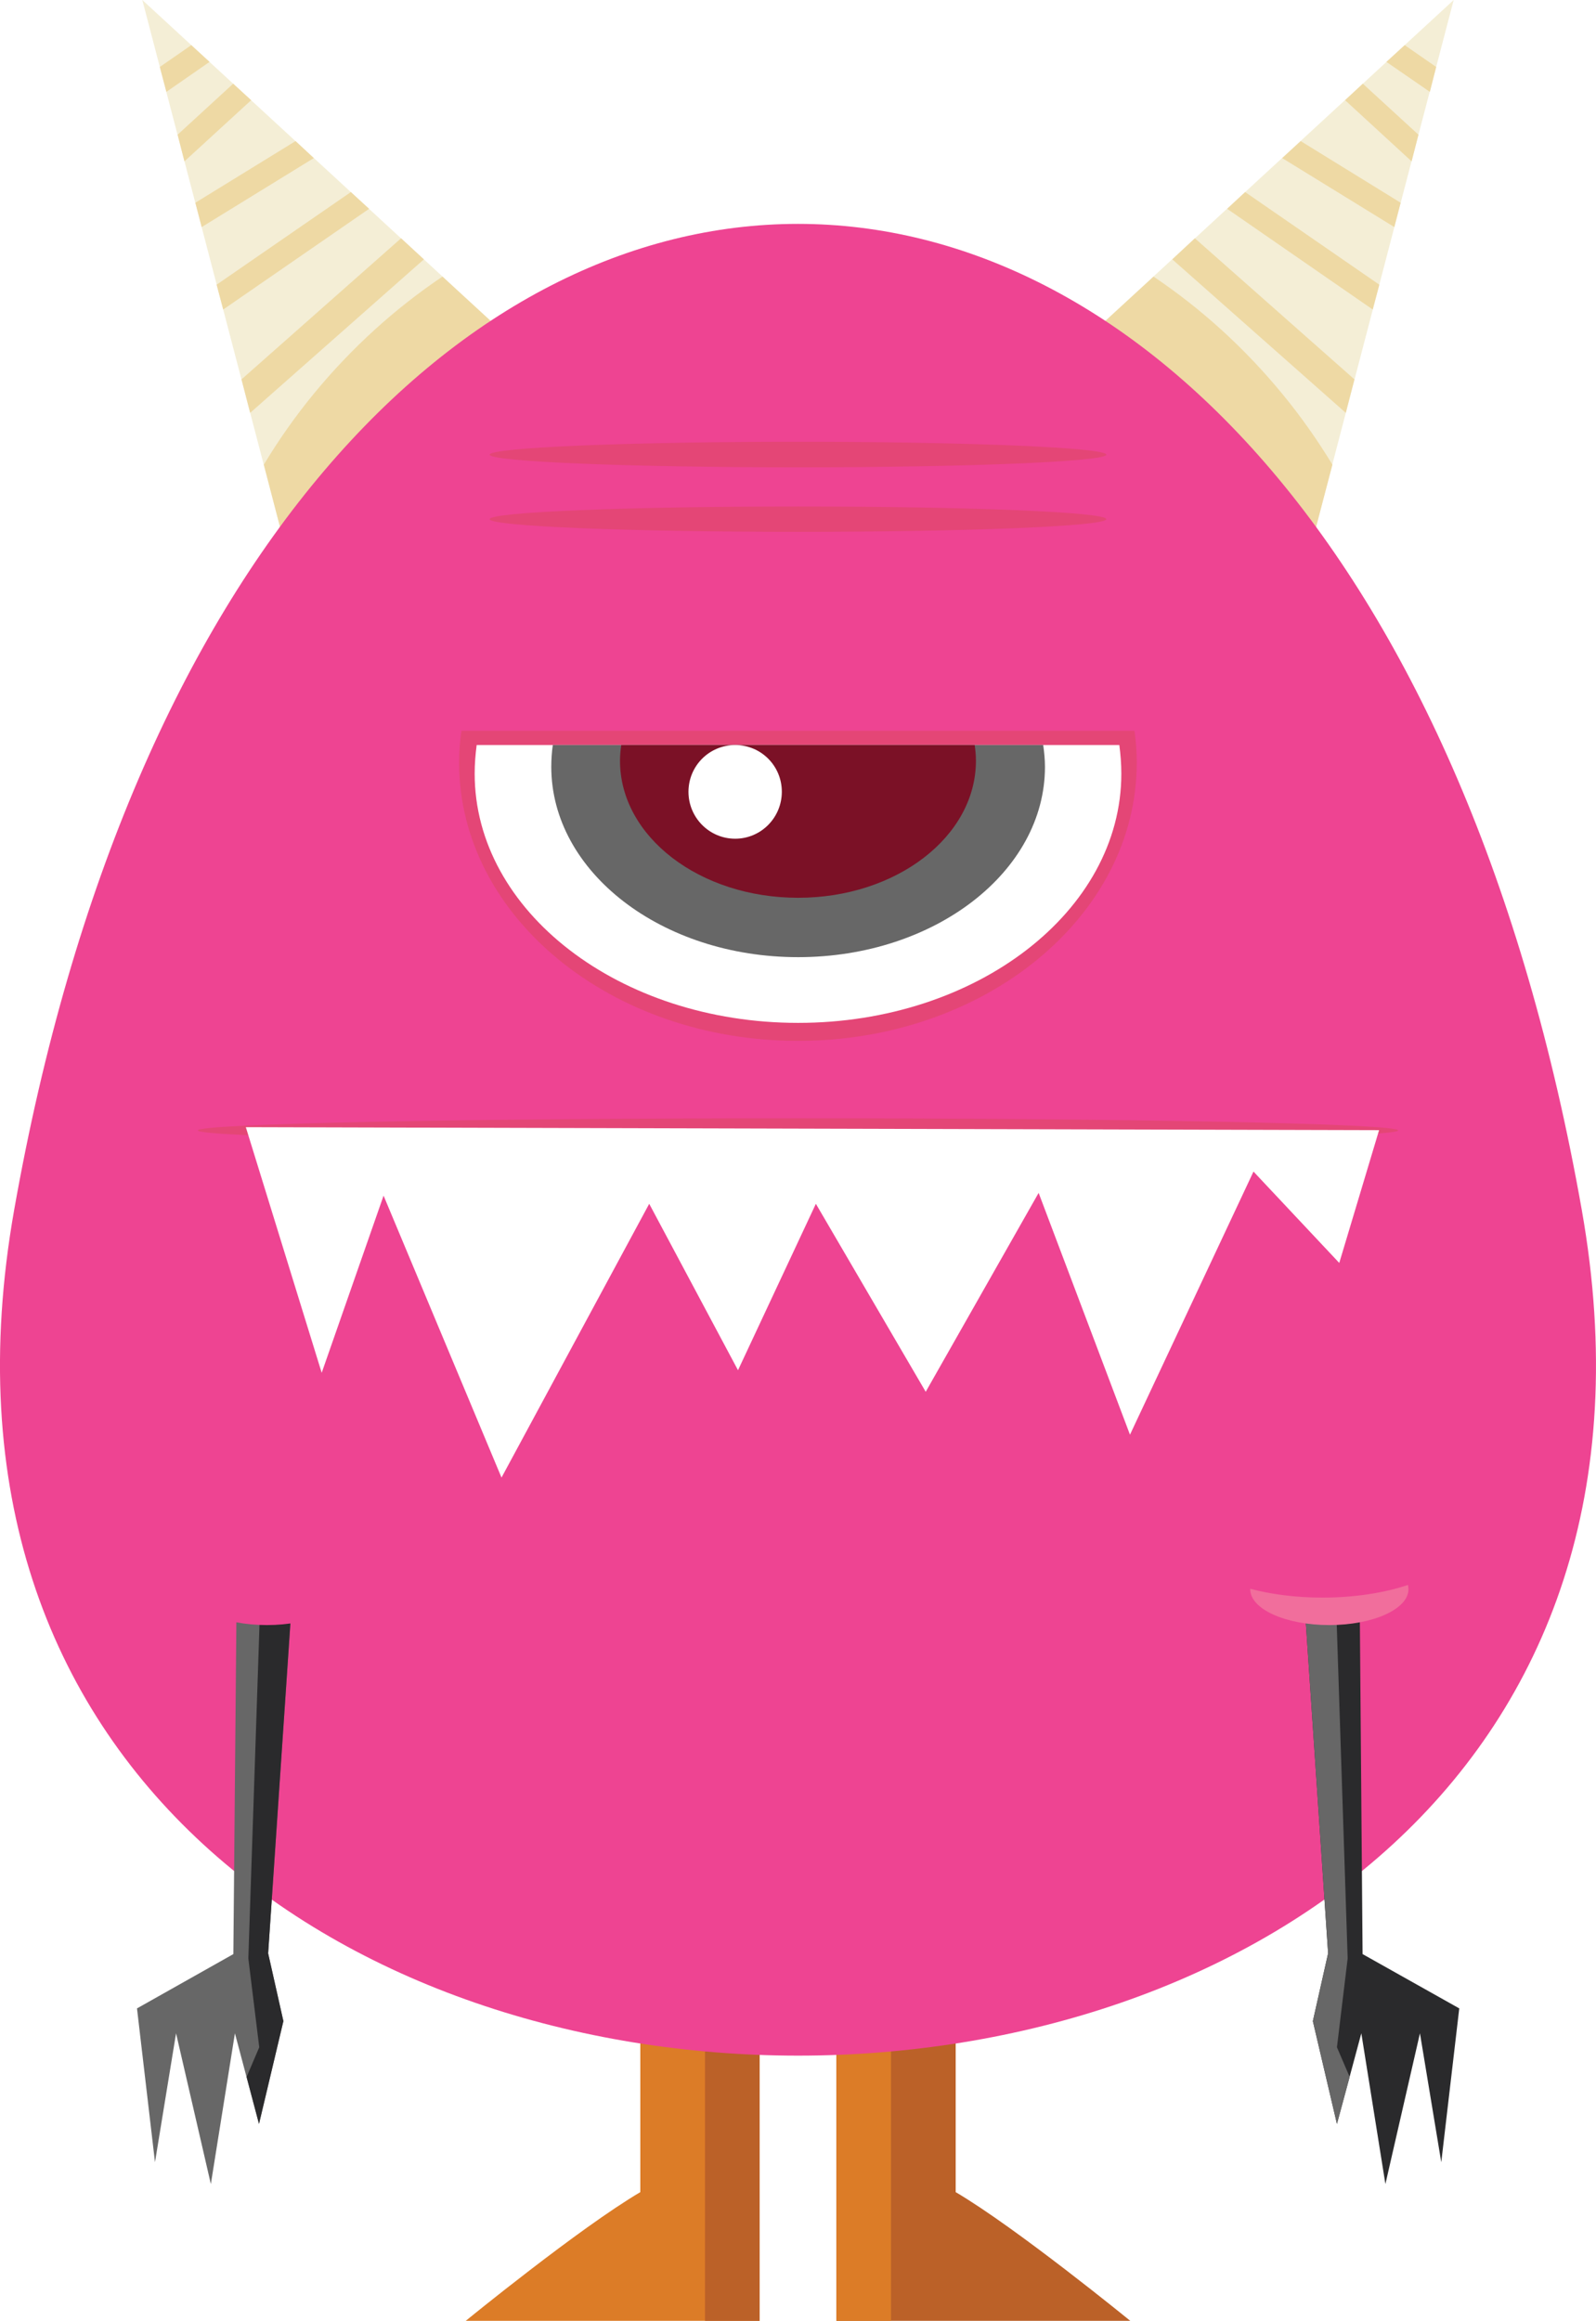 
<svg version="1.1" id="pink_1_" xmlns="http://www.w3.org/2000/svg" xmlns:xlink="http://www.w3.org/1999/xlink" x="0px" y="0px"
	 viewBox="0 0 254.56 370.1" style="enable-background:new 0 0 254.56 370.1;" xml:space="preserve">
<style type="text/css">
	.st0{display:none;fill-rule:evenodd;clip-rule:evenodd;fill:#E8DBDA;}
	.st1{fill-rule:evenodd;clip-rule:evenodd;fill:#DC7C27;}
	.st2{fill-rule:evenodd;clip-rule:evenodd;fill:#BB6128;}
	.st3{fill-rule:evenodd;clip-rule:evenodd;fill:#F4EED6;}
	.st4{fill-rule:evenodd;clip-rule:evenodd;fill:#EED9A4;}
	.st5{fill-rule:evenodd;clip-rule:evenodd;fill:#EE4492;}
	.st6{fill-rule:evenodd;clip-rule:evenodd;fill:#E44676;}
	.st7{fill-rule:evenodd;clip-rule:evenodd;fill:#FFFFFF;}
	.st8{fill-rule:evenodd;clip-rule:evenodd;fill:#676767;}
	.st9{fill-rule:evenodd;clip-rule:evenodd;fill:#7B1126;}
	.st10{fill-rule:evenodd;clip-rule:evenodd;fill:#2A2A2C;}
	.st11{fill-rule:evenodd;clip-rule:evenodd;fill:#F16E9C;}

#pink_1_:hover #teeth {fill: red;}

</style>
<g id="pink">
	<path class="st0" d="M123.13,359.38c59.61,0,107.92,4.41,107.92,9.83c0,5.46-48.31,9.87-107.92,9.87
		c-59.6,0-107.92-4.41-107.92-9.87C15.21,363.79,63.53,359.38,123.13,359.38L123.13,359.38z"/>
	<path class="st1" d="M102.13,318.06h19.02v38.12V362v8.1H74.29c0,0,18.13-14.81,27.84-20.52V318.06z"/>
	<polygon class="st2" points="112.45,318.06 121.15,318.06 121.15,356.18 121.15,362 121.15,370.1 112.45,370.1 	"/>
	<path class="st2" d="M152.43,318.06h-19.02v38.12V362v8.1h46.86c0,0-18.13-14.81-27.84-20.52V318.06z"/>
	<polygon class="st1" points="142.11,318.06 133.41,318.06 133.41,356.18 133.41,362 133.41,370.1 142.11,370.1 	"/>
	<polygon class="st3" points="73.04,77.78 92.86,64.62 22.7,0 47.18,93.68 	"/>
	<path class="st4" d="M73.04,77.78l19.83-13.15l-22.3-20.52c-7.53,5.06-14.49,11.33-20.6,18.78c-2.95,3.6-5.58,7.36-7.89,11.21
		l5.1,19.59L73.04,77.78z"/>
	<path class="st4" d="M67.61,41.36L63.97,38L38.52,60.5l1.38,5.34L67.61,41.36z M58.87,33.3l-2.91-2.67L34.55,45.4l1.05,3.96
		L58.87,33.3z M50.05,25.21l-2.91-2.71l-15.98,9.83l1.01,3.88L50.05,25.21z M40.06,15.98l-2.87-2.63l-8.86,8.13l1.09,4.25
		L40.06,15.98z M33.42,9.87L30.51,7.2l-5.02,3.48l1.05,3.97L33.42,9.87z"/>
	<polygon class="st3" points="181.52,77.78 161.69,64.62 231.86,0 207.38,93.68 	"/>
	<path class="st4" d="M181.52,77.78l-19.83-13.15l22.3-20.52c7.53,5.06,14.49,11.33,20.6,18.78c2.96,3.6,5.59,7.36,7.93,11.21
		l-5.14,19.59L181.52,77.78z"/>
	<path class="st4" d="M186.98,41.36l3.6-3.36l25.45,22.5l-1.38,5.34L186.98,41.36z M195.73,33.3l2.87-2.67L220,45.4l-1.05,3.96
		L195.73,33.3z M204.51,25.21l2.95-2.71l15.94,9.83l-1.01,3.88L204.51,25.21z M214.54,15.98l2.83-2.63l8.87,8.13l-1.09,4.25
		L214.54,15.98z M221.13,9.87l2.92-2.67l5.02,3.48l-1.01,3.97L221.13,9.87z"/>
	<path class="st5" d="M2.26,192.94c-31.76,179.83,281.83,179.83,250.03,0C215.23-16.71,39.33-16.71,2.26,192.94L2.26,192.94z"/>
	<path class="st6" d="M180.95,116.54c0.24,1.66,0.36,3.36,0.36,5.1c0,24.48-24.2,44.35-54.02,44.35
		c-29.86,0-54.06-19.87-54.06-44.35c0-1.74,0.12-3.44,0.37-5.1H180.95z"/>
	<path class="st7" d="M178.53,118.81c0.2,1.5,0.32,3.04,0.32,4.57c0,21.93-23.07,39.74-51.55,39.74c-28.49,0-51.59-17.8-51.59-39.74
		c0-1.54,0.12-3.08,0.32-4.57H178.53z"/>
	<path class="st8" d="M166.39,118.81c0.16,1.13,0.28,2.31,0.28,3.48c0,16.75-17.64,30.35-39.37,30.35
		c-21.77,0-39.37-13.6-39.37-30.35c0-1.17,0.08-2.35,0.24-3.48H166.39z"/>
	<path class="st9" d="M155.46,118.81c0.12,0.81,0.2,1.66,0.2,2.51c0,12.1-12.71,21.85-28.36,21.85c-15.7,0-28.41-9.75-28.41-21.85
		c0-0.85,0.08-1.7,0.2-2.51H155.46z"/>
	<path class="st7" d="M117.26,118.81c4.13,0,7.44,3.32,7.44,7.45c0,4.13-3.32,7.49-7.44,7.49c-4.13,0-7.45-3.36-7.45-7.49
		C109.82,122.12,113.14,118.81,117.26,118.81L117.26,118.81z"/>
	<path class="st6" d="M127.3,178.33c52.85,0,95.7,0.85,95.7,1.94c0,1.05-42.85,1.9-95.7,1.9c-52.88,0-95.74-0.85-95.74-1.9
		C31.56,179.18,74.41,178.33,127.3,178.33L127.3,178.33z"/>
	<polygon id="teeth" class="st7" points="39.21,179.75 51.31,218.92 61.18,190.67 79.99,235.63 103.55,191.97 117.71,218.51
		130.13,191.97 147.65,221.95 165.66,190.23 180.23,228.79 199.93,186.83 213.61,201.4 219.96,180.23 	"/>
	<path class="st6" d="M127.3,70.45c27.15,0,49.16,0.93,49.16,2.06c0,1.09-22.01,2.02-49.16,2.02c-27.19,0-49.2-0.93-49.2-2.02
		C78.1,71.38,100.11,70.45,127.3,70.45L127.3,70.45z"/>
	<path class="st6" d="M127.3,80.77c27.15,0,49.16,0.89,49.16,2.02c0,1.13-22.01,2.02-49.16,2.02c-27.19,0-49.2-0.89-49.2-2.02
		C78.1,81.66,100.11,80.77,127.3,80.77L127.3,80.77z"/>
	<polygon class="st8" points="37.71,257.73 37.22,311.62 21.85,320.28 24.72,344.81 28.08,324.25 33.63,348.29 37.47,324.25
		41.31,338.7 45.2,322.31 42.77,311.5 46.37,258.09 	"/>
	<polygon class="st10" points="39.33,331.21 41.31,338.7 45.2,322.31 42.77,311.5 46.37,258.09 41.43,257.89 39.61,312.31
		41.35,326.48 	"/>
	<path class="st5" d="M55.19,253.36v0.08c0,3.16-5.67,5.71-12.63,5.71c-6.96,0-12.62-2.55-12.62-5.71c0-0.24,0.04-0.48,0.08-0.69
		c3.72,1.25,8.46,2.02,13.64,2.02C47.91,254.77,51.87,254.25,55.19,253.36L55.19,253.36z"/>
	<polygon class="st10" points="216.89,257.73 217.33,311.62 232.75,320.28 229.88,344.81 226.48,324.25 220.97,348.29
		217.13,324.25 213.24,338.7 209.4,322.31 211.83,311.5 208.23,258.09 	"/>
	<polygon class="st8" points="215.27,331.21 213.24,338.7 209.4,322.31 211.83,311.5 208.23,258.09 213.17,257.89 214.95,312.31
		213.24,326.48 	"/>
	<path class="st11" d="M199.41,253.36v0.08c0,3.16,5.62,5.71,12.62,5.71c6.96,0,12.62-2.55,12.62-5.71c0-0.24-0.04-0.48-0.08-0.69
		c-3.72,1.25-8.46,2.02-13.64,2.02C206.69,254.77,202.72,254.25,199.41,253.36L199.41,253.36z"/>
</g>
</svg>
